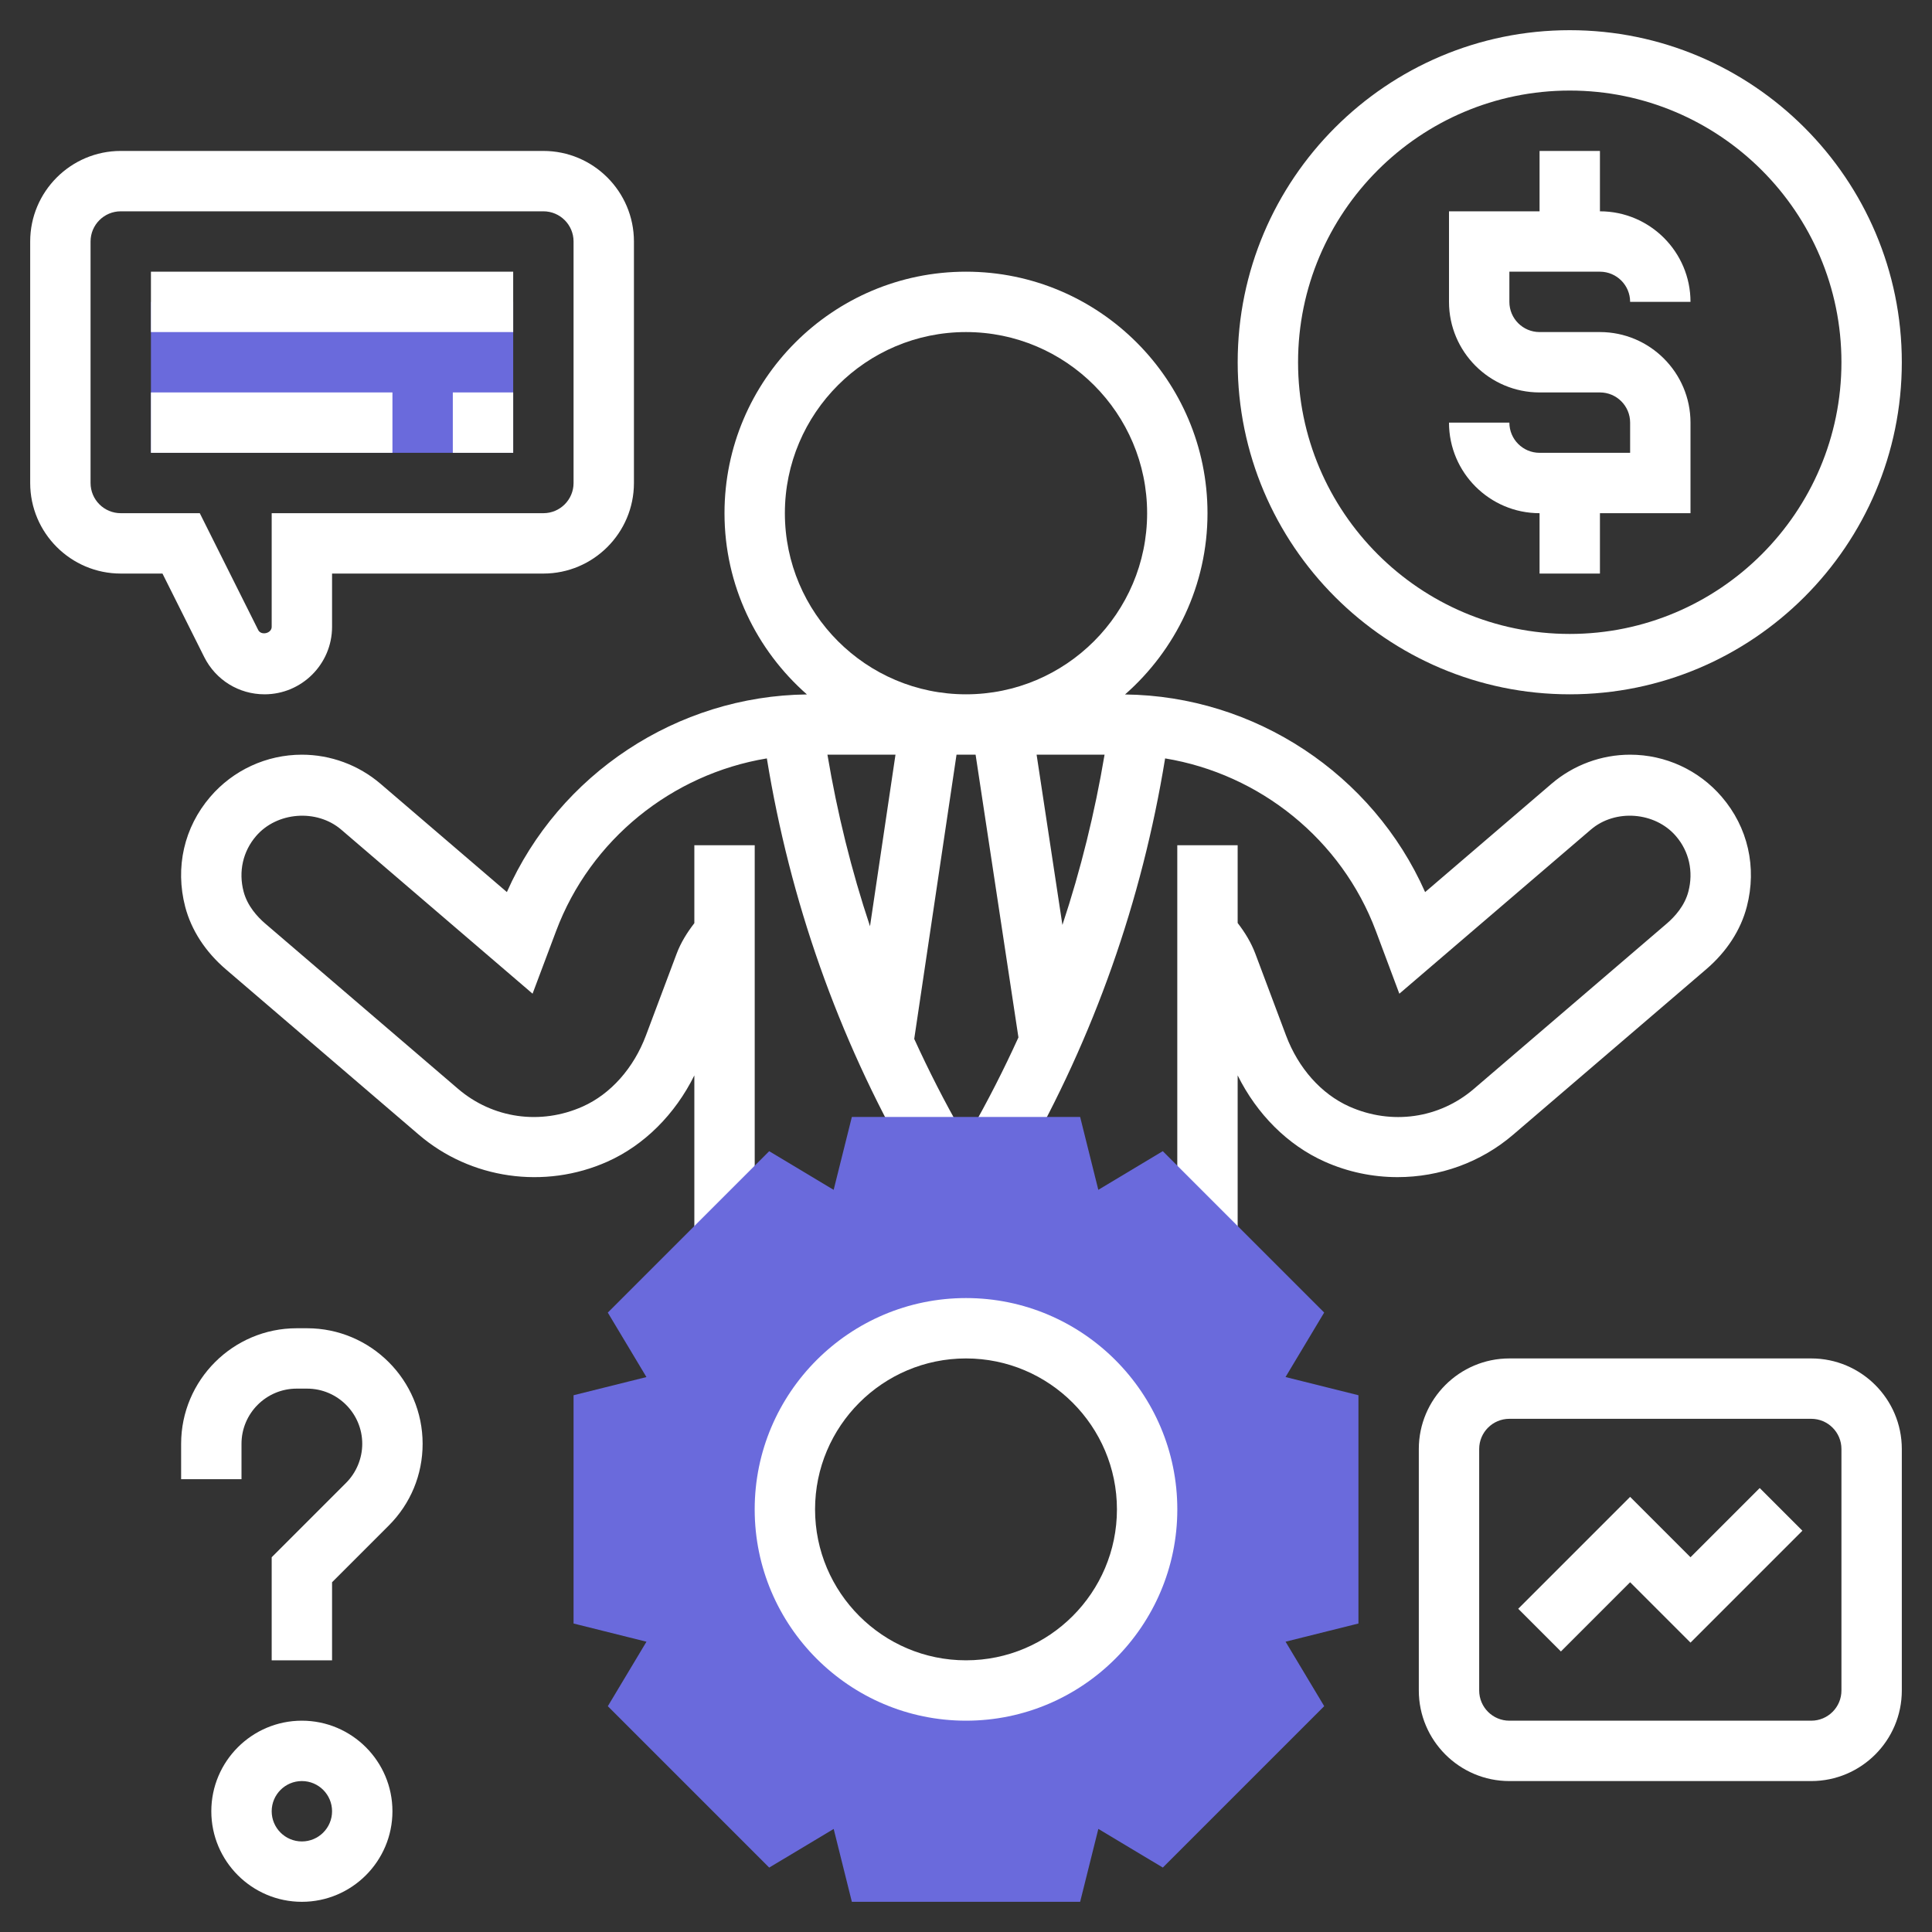 <?xml version="1.0"?>
<svg xmlns="http://www.w3.org/2000/svg" xmlns:xlink="http://www.w3.org/1999/xlink" xmlns:svgjs="http://svgjs.com/svgjs" version="1.1" width="512" height="512" x="0" y="0" viewBox="0 0 64 64" style="enable-background:new 0 0 512 512" xml:space="preserve" class=""><rect x="0" y="0" width="64" height="64" fill="#333333" stroke="none"/><g><path xmlns="http://www.w3.org/2000/svg" d="m57.035 26.396c-.761-.887-1.867-1.396-3.035-1.396-.953 0-1.878.342-2.603.963l-4.188 3.589c-1.731-3.908-5.641-6.5-9.941-6.547 1.671-1.468 2.732-3.613 2.732-6.005 0-4.411-3.589-8-8-8s-8 3.589-8 8c0 2.392 1.061 4.537 2.731 6.004-4.301.047-8.21 2.64-9.94 6.547l-4.189-3.59c-.725-.619-1.65-.961-2.602-.961-1.168 0-2.274.509-3.034 1.395-.868 1.01-1.171 2.337-.831 3.644.203.774.669 1.491 1.348 2.072l6.386 5.473c1.717 1.475 4.171 1.827 6.254.896 1.218-.544 2.24-1.567 2.878-2.856v5.406h2v-13.03h-2v2.581c-.24.311-.448.643-.587 1.013l-1.016 2.706c-.406 1.083-1.169 1.941-2.093 2.354-1.398.625-2.984.4-4.136-.589l-6.387-5.474c-.256-.22-.588-.581-.713-1.058-.173-.661-.022-1.33.412-1.835.691-.808 2.011-.907 2.819-.218l6.342 5.437.78-2.076c1.137-3.035 3.844-5.2 6.981-5.718.768 4.716 2.349 9.213 4.727 13.373l1.736-.992c-.577-1.009-1.102-2.04-1.581-3.089l1.401-9.415h.632l1.419 9.366c-.485 1.066-1.018 2.113-1.604 3.138l1.736.992c2.377-4.16 3.958-8.656 4.727-13.373 3.137.517 5.845 2.683 6.982 5.718l.777 2.077 6.344-5.436c.808-.693 2.127-.592 2.82.217.434.504.584 1.173.411 1.834-.124.477-.456.838-.712 1.058l-6.389 5.475c-1.15.99-2.736 1.213-4.134.588-.925-.413-1.688-1.271-2.094-2.354l-1.015-2.704c-.139-.371-.346-.708-.587-1.021v-2.575h-2v13.029h2v-5.406c.638 1.288 1.66 2.311 2.879 2.856.773.346 1.598.515 2.417.515 1.387 0 2.757-.483 3.835-1.41l6.388-5.474c.68-.582 1.146-1.299 1.347-2.073.34-1.306.037-2.633-.83-3.641zm-31.035-9.396c0-3.309 2.691-6 6-6s6 2.691 6 6-2.691 6-6 6-6-2.691-6-6zm2.82 13.683c-.616-1.848-1.084-3.746-1.41-5.683h2.254zm5.519-5.683h2.251c-.324 1.922-.787 3.805-1.396 5.64z" fill="#ffffff" data-original="#000000" style="" class=""/><path xmlns="http://www.w3.org/2000/svg" d="m52 1c-6.065 0-11 4.935-11 11s4.935 11 11 11 11-4.935 11-11-4.935-11-11-11zm0 20c-4.963 0-9-4.037-9-9s4.037-9 9-9 9 4.037 9 9-4.037 9-9 9z" fill="#ffffff" data-original="#000000" style="" class=""/><path xmlns="http://www.w3.org/2000/svg" d="m53 9c.552 0 1 .448 1 1h2c0-1.654-1.346-3-3-3v-2h-2v2h-3v3c0 1.654 1.346 3 3 3h2c.552 0 1 .448 1 1v1h-3c-.552 0-1-.448-1-1h-2c0 1.654 1.346 3 3 3v2h2v-2h3v-3c0-1.654-1.346-3-3-3h-2c-.552 0-1-.448-1-1v-1z" fill="#ffffff" data-original="#000000" style="" class=""/><path xmlns="http://www.w3.org/2000/svg" d="m45 46.219-2.415-.603 1.28-2.136-5.346-5.346-2.136 1.28-.602-2.414h-7.562l-.603 2.415-2.136-1.28-5.346 5.346 1.28 2.136-2.414.602v7.562l2.415.603-1.28 2.136 5.346 5.346 2.136-1.28.602 2.414h7.562l.603-2.415 2.136 1.28 5.346-5.346-1.28-2.136 2.414-.602zm-13 9.781c-3.314 0-6-2.686-6-6s2.686-6 6-6 6 2.686 6 6-2.686 6-6 6z" fill="#6a6adc" data-original="#f0bc5e" style="" class=""/><path xmlns="http://www.w3.org/2000/svg" d="m32 57c-3.859 0-7-3.141-7-7s3.141-7 7-7 7 3.141 7 7-3.141 7-7 7zm0-12c-2.757 0-5 2.243-5 5s2.243 5 5 5 5-2.243 5-5-2.243-5-5-5z" fill="#ffffff" data-original="#000000" style="" class=""/><path xmlns="http://www.w3.org/2000/svg" d="m8.764 23c-.852 0-1.617-.474-1.999-1.235l-1.383-2.765h-1.382c-1.654 0-3-1.346-3-3v-8c0-1.654 1.346-3 3-3h14c1.654 0 3 1.346 3 3v8c0 1.654-1.346 3-3 3h-7v1.764c0 1.233-1.003 2.236-2.236 2.236zm-4.764-16c-.552 0-1 .448-1 1v8c0 .552.448 1 1 1h2.618l1.935 3.869c.097.195.448.114.447-.105v-3.764h9c.552 0 1-.448 1-1v-8c0-.552-.448-1-1-1z" fill="#ffffff" data-original="#000000" style="" class=""/><path xmlns="http://www.w3.org/2000/svg" d="m5 10h12v5h-12z" fill="#6a6adc" data-original="#f0bc5e" style="" class=""/><path xmlns="http://www.w3.org/2000/svg" d="m5 9h12v2h-12z" fill="#ffffff" data-original="#000000" style="" class=""/><path xmlns="http://www.w3.org/2000/svg" d="m5 13h8v2h-8z" fill="#ffffff" data-original="#000000" style="" class=""/><path xmlns="http://www.w3.org/2000/svg" d="m15 13h2v2h-2z" fill="#ffffff" data-original="#000000" style="" class=""/><path xmlns="http://www.w3.org/2000/svg" d="m60 59h-10c-1.654 0-3-1.346-3-3v-8c0-1.654 1.346-3 3-3h10c1.654 0 3 1.346 3 3v8c0 1.654-1.346 3-3 3zm-10-12c-.552 0-1 .448-1 1v8c0 .552.448 1 1 1h10c.552 0 1-.448 1-1v-8c0-.552-.448-1-1-1z" fill="#ffffff" data-original="#000000" style="" class=""/><path xmlns="http://www.w3.org/2000/svg" d="m51.707 54.707-1.414-1.414 3.707-3.707 2 2 2.293-2.293 1.414 1.414-3.707 3.707-2-2z" fill="#ffffff" data-original="#000000" style="" class=""/><path xmlns="http://www.w3.org/2000/svg" d="m11 55h-2v-3.414l2.465-2.465c.34-.34.535-.811.535-1.293 0-1.008-.82-1.828-1.828-1.828h-.344c-1.008 0-1.828.82-1.828 1.828v1.172h-2v-1.172c0-2.11 1.718-3.828 3.828-3.828h.344c2.11 0 3.828 1.718 3.828 3.828 0 1.022-.398 1.984-1.121 2.707l-1.879 1.879z" fill="#ffffff" data-original="#000000" style="" class=""/><path xmlns="http://www.w3.org/2000/svg" d="m10 63c-1.654 0-3-1.346-3-3s1.346-3 3-3 3 1.346 3 3-1.346 3-3 3zm0-4c-.552 0-1 .448-1 1s.448 1 1 1 1-.448 1-1-.448-1-1-1z" fill="#ffffff" data-original="#000000" style="" class=""/></g></svg>
